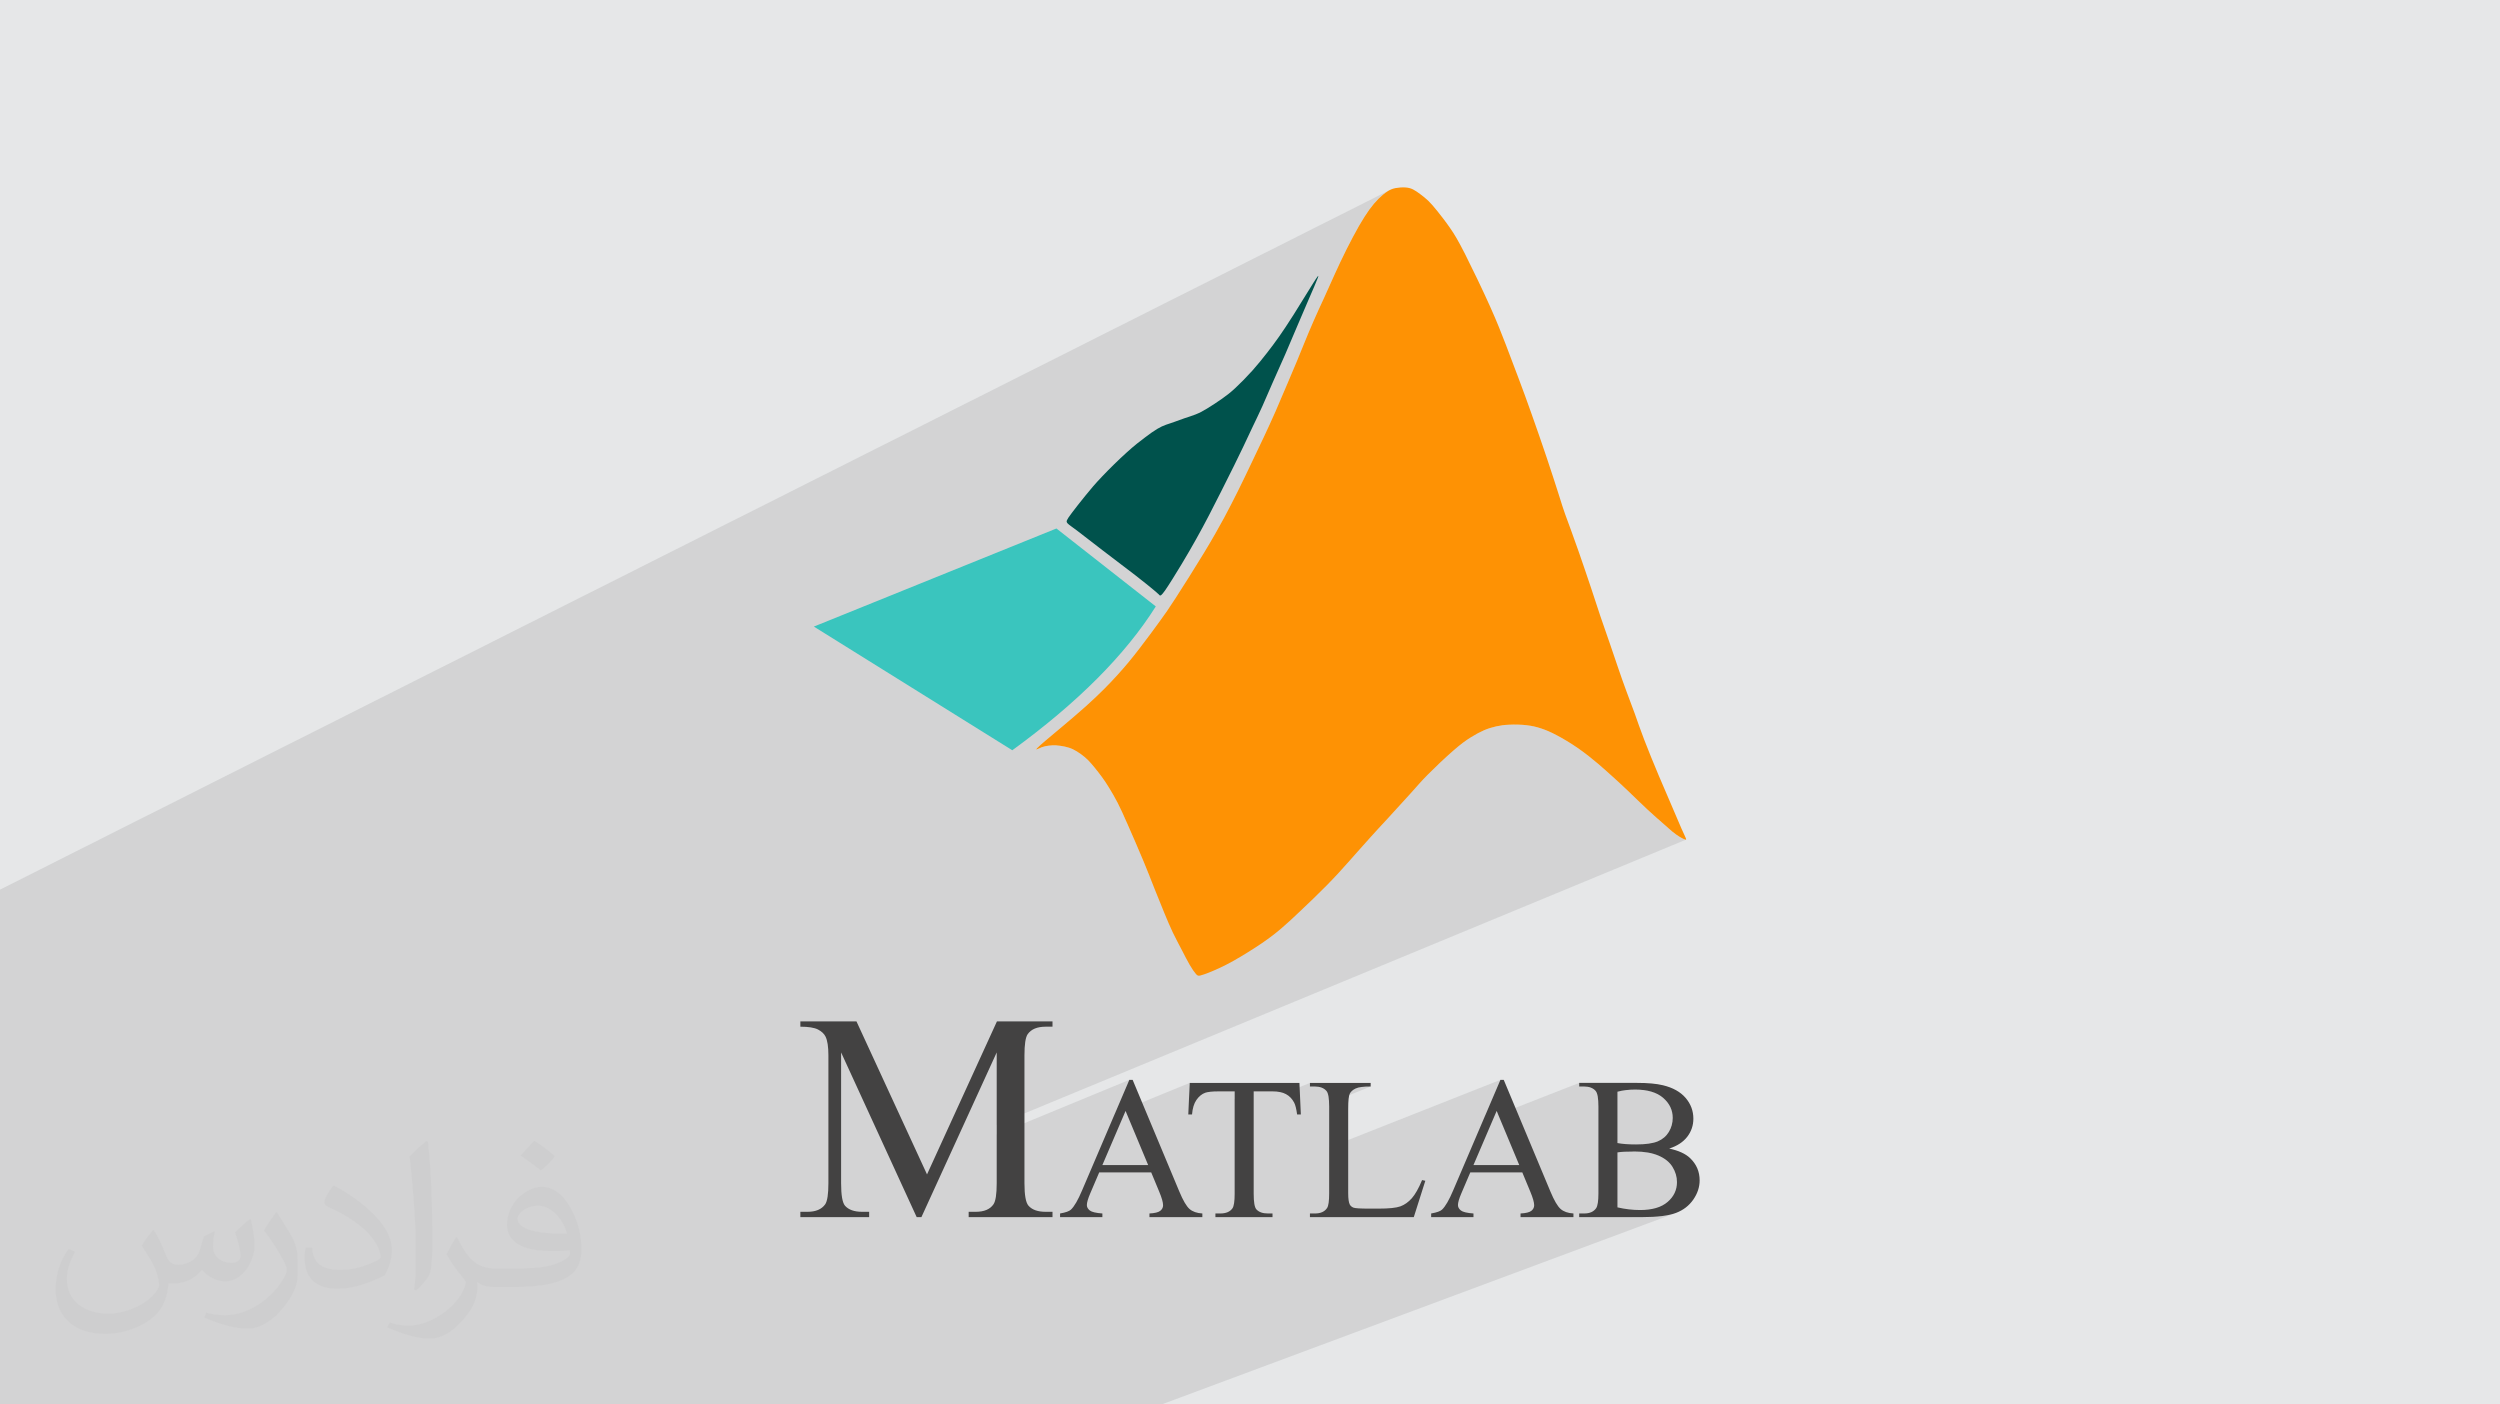 <?xml version="1.0" encoding="UTF-8"?>
<!DOCTYPE svg PUBLIC "-//W3C//DTD SVG 1.1//EN" "http://www.w3.org/Graphics/SVG/1.1/DTD/svg11.dtd">
<!-- Creator: CorelDRAW 2020 (64-Bit) -->
<svg xmlns="http://www.w3.org/2000/svg" xml:space="preserve" width="94.192mm" height="52.917mm" version="1.1" style="shape-rendering:geometricPrecision; text-rendering:geometricPrecision; image-rendering:optimizeQuality; fill-rule:evenodd; clip-rule:evenodd"
viewBox="0 0 9404.92 5283.66"
 xmlns:xlink="http://www.w3.org/1999/xlink"
 xmlns:xodm="http://www.corel.com/coreldraw/odm/2003">
 <defs>
  <style type="text/css">
   <![CDATA[
    .fil5 {fill:#00524C}
    .fil4 {fill:#3AC5BE}
    .fil0 {fill:#E6E7E8}
    .fil6 {fill:#FE9204}
    .fil3 {fill:#434242;fill-rule:nonzero}
    .fil2 {fill:#373435;fill-opacity:0.031}
    .fil1 {fill:#2B2A29;fill-opacity:0.102}
   ]]>
  </style>
 </defs>
 <g id="Layer_x0020_1">
  <polygon class="fil0" points="-0,0 9404.92,0 9404.92,5283.66 -0,5283.66 "/>
  <polygon class="fil1" points="-0,4602.95 -0,4602.35 -0,4602.33 -0,4587.22 -0,4568.4 -0,4534.63 -0,4479.43 -0,4427.31 -0,4368.97 -0,4318.63 -0,4287.07 -0,4286.21 -0,4284.81 -0,4277.65 -0,4277.64 -0,4266.8 -0,4214.86 -0,4183.05 -0,4132.36 -0,4068.46 -0,4049.11 -0,4000.16 -0,3950.76 -0,3934.57 -0,3909.37 -0,3895.92 -0,3879.99 -0,3870.46 -0,3845.58 -0,3842.58 -0,3808.61 -0,3798.76 -0,3769.86 -0,3756.31 -0,3754.68 -0,3749.98 -0,3746.52 -0,3743.34 -0,3741.77 -0,3741.12 -0,3732.92 -0,3703.9 -0,3696.62 -0,3670.48 -0,3642.34 -0,3637.22 -0,3589.36 -0,3583.27 -0,3526.89 -0,3521.09 -0,3505.36 -0,3465.68 -0,3411.11 -0,3376.03 -0,3356.56 -0,3347.37 -0,3346.76 5229.92,714.05 5226.19,715.95 5222.44,718.08 5218.62,720.47 5214.71,723.13 5210.71,726.03 5206.65,729.19 5202.51,732.56 5198.32,736.16 5194.09,739.94 5189.8,743.92 5185.5,748.07 5181.29,752.38 5177.07,756.86 5172.87,761.54 5168.65,766.42 5164.4,771.53 5160.13,776.88 5155.8,782.5 5151.43,788.38 5146.99,794.66 5142.45,801.28 5137.83,808.27 5133.08,815.65 5128.2,823.43 5123.15,831.67 5117.95,840.37 5112.56,849.56 5107.07,859.35 5101.4,869.6 5095.6,880.27 5089.67,891.28 5083.68,902.6 5077.63,914.19 5071.57,925.96 5065.53,937.87 5059.54,949.95 5053.63,962.06 5047.8,974.16 5042.08,986.19 5036.47,998.12 5030.98,1009.91 5025.62,1021.51 5020.42,1032.89 5015.38,1043.99 5010.47,1054.84 5005.67,1065.53 5000.93,1076.1 4996.21,1086.65 4991.47,1097.23 4986.68,1107.92 4981.79,1118.79 4976.71,1129.79 4971.53,1140.97 4966.33,1152.3 4961.13,1163.68 4955.96,1175.08 4950.85,1186.43 4945.85,1197.69 4941,1208.76 4936.22,1219.71 4931.59,1230.44 4927.12,1240.93 4922.8,1251.18 4918.61,1261.17 4914.58,1270.92 4910.69,1280.4 4906.93,1289.63 4903.38,1298.58 4899.88,1307.3 4896.43,1315.87 4892.98,1324.33 4889.54,1332.75 4886.04,1341.22 4882.5,1349.78 4878.85,1358.49 4875.18,1367.44 4871.33,1376.69 4867.3,1386.26 4863.08,1396.23 4858.65,1406.61 4854.02,1417.47 4849.16,1428.86 4844.06,1440.8 4838.72,1453.32 4833.18,1466.32 4827.5,1479.67 4821.71,1493.26 4815.86,1506.94 4810.01,1520.6 4804.2,1534.11 4798.47,1547.34 4792.77,1560.19 4787.18,1572.67 4781.67,1584.87 4776.21,1596.85 4770.78,1608.69 4765.34,1620.46 4759.85,1632.21 4754.32,1644.03 4748.7,1655.98 4742.99,1668.09 4737.18,1680.36 4731.29,1692.78 4725.31,1705.33 4719.24,1718.04 4713.06,1730.88 4706.81,1743.86 4700.57,1756.96 4694.28,1770.15 4687.96,1783.37 4681.61,1796.56 4675.27,1809.67 4668.95,1822.65 4662.66,1835.44 4656.42,1848 4650.25,1860.38 4644.12,1872.57 4637.97,1884.65 4631.77,1896.74 4625.45,1908.93 4618.97,1921.32 4612.27,1934.01 4605.31,1947.1 4601.66,1953.78 4597.94,1960.61 4594.1,1967.59 4590.16,1974.75 4586.08,1982.09 4581.87,1989.63 4577.51,1997.4 4572.98,2005.38 4568.28,2013.61 4563.39,2022.11 4558.31,2030.88 4553.02,2039.93 4547.5,2049.29 4541.74,2058.96 4535.74,2068.96 4529.49,2079.31 4522.98,2090.02 4516.24,2101.02 4509.32,2112.25 4502.26,2123.66 4495.11,2135.19 4487.91,2146.75 4480.69,2158.29 4473.49,2169.75 4466.37,2181.06 4459.36,2192.15 4452.5,2202.96 4445.84,2213.45 4439.41,2223.51 4433.27,2233.11 4427.45,2242.18 4421.99,2250.64 4412.3,2265.59 4403.89,2278.37 4396.47,2289.46 4389.71,2299.36 4383.31,2308.53 4376.97,2317.45 4370.36,2326.64 4363.19,2336.54 4355.21,2347.55 4346.47,2359.52 4337.11,2372.26 4327.29,2385.56 4317.14,2399.19 4306.81,2412.94 4296.44,2426.61 4286.17,2439.97 4276.21,2452.85 4266.41,2465.32 4256.66,2477.48 4246.84,2489.45 4236.87,2501.36 4226.61,2513.32 4215.97,2525.45 4204.82,2537.87 4199.03,2544.26 4193.06,2550.77 4186.92,2557.38 4180.58,2564.12 4174.04,2570.99 4167.28,2577.98 4160.28,2585.12 4153.05,2592.4 4145.57,2599.83 4137.83,2607.42 4129.8,2615.18 4121.48,2623.11 4112.86,2631.21 4103.94,2639.49 4094.68,2647.97 4085.1,2656.65 4075.17,2665.47 4064.96,2674.44 4054.53,2683.52 4043.96,2692.64 4033.31,2701.76 4022.67,2710.83 4012.09,2719.79 4001.65,2728.61 3991.42,2737.21 3981.46,2745.56 3971.86,2753.6 3962.67,2761.29 3953.97,2768.56 3945.84,2775.38 3938.34,2781.68 3931.53,2787.42 3920.23,2797.22 3911.66,2804.82 3905.51,2810.51 3901.44,2814.54 3899.14,2817.16 3898.29,2818.67 3898.55,2819.3 3899.57,2819.34 3899.61,2819.32 3901.09,2818.88 3902.99,2818.14 3905.23,2817.17 3907.76,2816.03 3910.52,2814.77 3913.44,2813.45 3916.46,2812.15 3919.52,2810.92 3922.67,2809.82 3925.83,2808.84 3928.98,2807.98 3932.15,2807.23 3935.33,2806.58 3938.52,2806.03 3941.73,2805.56 3944.96,2805.16 3948.21,2804.74 3951.53,2804.4 3954.91,2804.13 3958.36,2803.94 3961.89,2803.82 3965.51,2803.79 3969.22,2803.83 3973.04,2803.96 3976.98,2804.27 3981.04,2804.68 3985.2,2805.16 3989.41,2805.73 3993.64,2806.38 3997.87,2807.1 4002.05,2807.9 4006.14,2808.77 4010.14,2809.7 4014.04,2810.67 4017.88,2811.74 4021.65,2812.91 4025.4,2814.18 4029.12,2815.59 4032.86,2817.14 4036.62,2818.85 4040.31,2820.72 4044.03,2822.72 4047.75,2824.82 4051.47,2827.04 4055.17,2829.37 4058.86,2831.77 4062.51,2834.27 4066.13,2836.85 4069.61,2839.39 4073.02,2841.99 4076.38,2844.63 4079.68,2847.35 4082.95,2850.13 4086.17,2852.98 4089.36,2855.91 4092.52,2858.92 4095.59,2862.11 4098.65,2865.37 4101.73,2868.73 4104.83,2872.18 4107.94,2875.75 4111.09,2879.44 4114.27,2883.26 4117.49,2887.24 4120.85,2891.35 4124.26,2895.59 4127.71,2899.93 4131.19,2904.36 4134.68,2908.88 4138.17,2913.45 4141.64,2918.08 4145.07,2922.75 4148.46,2927.43 4151.81,2932.16 4155.14,2936.97 4158.48,2941.92 4161.86,2947.02 4165.28,2952.34 4168.8,2957.91 4172.42,2963.78 4176.26,2969.98 4180.18,2976.51 4184.19,2983.32 4188.23,2990.39 4192.32,2997.66 4196.42,3005.12 4200.51,3012.71 4204.58,3020.41 4208.53,3028.23 4212.49,3036.31 4216.58,3044.88 4220.87,3054.1 4225.46,3064.15 4230.46,3075.24 4235.94,3087.56 4242.01,3101.27 4245.28,3108.66 4248.7,3116.4 4252.24,3124.46 4255.89,3132.78 4259.63,3141.33 4263.44,3150.07 4267.3,3158.96 4271.19,3167.95 4275.1,3177.01 4279,3186.09 4282.89,3195.15 4286.72,3204.16 4290.49,3213.07 4294.2,3221.82 4297.79,3230.41 4301.28,3238.77 4307.86,3254.63 4313.97,3269.57 4319.68,3283.71 4324.51,3295.79 5583.13,2747.1 5589,2744.69 5594.77,2742.49 5600.44,2740.48 5606.04,2738.64 5611.6,2736.96 5617.15,2735.42 5622.68,2734 5628.24,2732.69 5633.94,2731.48 5639.72,2730.37 5645.63,2729.36 5651.72,2728.47 5658.01,2727.7 5664.57,2727.06 5671.42,2726.57 5678.62,2726.22 5686.18,2725.93 5694.04,2725.77 5702.11,2725.77 5710.3,2725.92 5718.54,2726.22 5726.75,2726.69 5734.83,2727.33 5742.7,2728.14 5750.28,2729.12 5757.59,2730.26 5764.67,2731.54 5771.55,2732.99 5778.27,2734.6 5784.87,2736.37 5791.4,2738.29 5797.88,2740.38 5804.37,2742.62 5810.93,2745.02 5817.64,2747.65 5824.55,2750.55 5831.74,2753.74 5839.29,2757.29 5847.26,2761.21 5855.71,2765.57 5864.72,2770.41 5874.22,2775.69 5884.11,2781.38 5894.32,2787.44 5904.73,2793.83 5915.26,2800.5 5925.83,2807.41 5936.33,2814.53 5946.77,2821.9 5956.98,2829.38 5966.95,2836.92 5976.62,2844.43 5985.97,2851.87 5994.95,2859.17 6003.54,2866.26 6011.69,2873.08 6019.37,2879.67 6026.64,2885.97 6033.56,2892.04 6040.21,2897.94 6046.67,2903.71 6053.02,2909.43 6059.33,2915.12 6065.68,2920.84 6072.12,2926.65 6078.7,2932.6 6085.45,2938.75 6092.44,2945.16 6099.69,2951.87 6107.24,2958.93 6115.17,2966.41 6123.5,2974.35 6132.24,2982.68 6141.3,2991.42 6150.61,3000.45 6160.09,3009.64 6169.66,3018.9 6179.25,3028.1 6188.76,3037.12 6198.13,3045.85 6207.17,3054.21 6215.92,3062.15 6224.33,3069.7 6232.34,3076.8 6239.92,3083.46 6247.02,3089.65 6253.58,3095.36 6259.55,3100.57 6264.93,3105.28 6269.75,3109.55 6274.13,3113.45 6278.15,3117.03 6281.9,3120.35 6285.46,3123.47 6288.95,3126.46 6292.42,3129.35 6295.97,3132.2 6299.54,3134.96 6303.13,3137.63 6306.7,3140.19 6310.23,3142.61 6313.68,3144.91 6317.03,3147.06 6320.25,3149.03 6323.23,3150.81 6326.04,3152.38 6328.68,3153.76 6331.15,3154.94 6333.4,3155.96 6335.47,3156.83 6337.34,3157.55 6338.97,3158.15 6340.31,3158.62 6341.42,3158.89 6342.28,3158.92 3749.55,4231.8 3749.55,4268.26 4248.43,4062.41 4194.35,4188.99 4475.63,4073.85 4472.85,4135.9 4533.9,4111.03 4537.93,4109.82 4542.61,4108.77 4547.92,4107.88 4553.89,4107.15 4560.5,4106.57 4567.74,4106.16 4575.64,4105.91 4584.18,4105.83 4644.71,4105.83 4644.71,4134.84 4716.29,4105.83 4787.37,4105.83 4794.99,4105.99 4802.23,4106.47 4809.09,4107.27 4815.58,4108.4 4821.68,4109.85 4827.42,4111.61 4830.95,4112.98 4927.92,4073.85 4927.92,4087.54 4946.83,4087.54 4953.74,4087.8 4960.22,4088.57 4966.26,4089.85 4971.86,4091.64 4977.02,4093.94 4981.74,4096.76 4986.01,4100.08 4989.85,4103.92 4992.3,4107.42 4994.42,4112.02 4996.21,4117.75 4997.67,4124.58 4998.8,4132.5 4999.05,4135.29 5104.37,4093.08 5109.57,4091.53 5115.52,4090.23 5122.21,4089.18 5129.62,4088.39 5137.8,4087.85 5146.72,4087.57 5156.38,4087.54 5000.02,4150.13 5000.09,4151.69 5000.25,4162.95 5000.25,4316.92 5644.45,4062.41 5587.3,4196.18 5630.38,4179.3 5636.12,4193.06 5940.84,4073.85 5940.84,4087.54 5959.63,4087.54 5966.55,4087.8 5973.02,4088.57 5979.04,4089.85 5984.61,4091.64 5989.74,4093.94 5994.44,4096.76 5998.71,4100.08 6002.53,4103.92 6005.03,4107.51 6007.2,4112.18 6009.03,4117.94 6010.53,4124.78 6011.7,4132.69 6011.95,4135.38 6084.78,4107.08 6092.33,4105.18 6100.11,4103.52 6108.13,4102.13 6116.38,4100.99 6124.86,4100.1 6133.57,4099.47 6142.51,4099.1 6151.69,4098.97 6168.4,4099.46 6184.09,4100.92 6198.76,4103.36 6212.39,4106.77 6225.01,4111.15 6236.59,4116.49 6247.13,4122.8 6256.65,4130.08 6265.09,4138.08 6272.4,4146.47 6278.59,4155.27 6283.67,4164.47 6287.61,4174.07 6290.43,4184.09 6292.11,4194.51 6292.68,4205.35 6292.45,4212.41 6291.78,4219.33 6290.67,4226.11 6289.09,4232.75 6287.08,4239.25 6284.62,4245.6 6281.71,4251.81 6278.36,4257.88 6274.54,4263.73 6270.32,4269.2 6265.69,4274.26 6260.67,4278.93 6255.25,4283.21 6249.43,4287.09 6243.21,4290.57 6236.6,4293.67 6135.74,4332.11 6139.44,4332.07 6144.88,4332.03 6150.53,4332.02 6163.55,4332.26 6176.04,4333 6188.01,4334.22 6199.43,4335.92 6210.33,4338.11 6220.68,4340.8 6224.11,4341.91 6279.5,4320.86 6290.4,4316.99 6224.5,4342.03 6230.5,4343.96 6239.76,4347.63 6248.46,4351.71 6256.55,4356.15 6264.02,4360.95 6270.89,4366.11 6277.14,4371.64 6282.77,4377.53 6287.78,4383.78 6292.18,4390.41 6296.07,4397.21 6299.42,4404.09 6302.26,4411.05 6304.58,4418.08 6306.37,4425.18 6307.66,4432.35 6308.42,4439.59 6308.68,4446.89 6308.13,4457.81 6306.46,4468.29 6303.7,4478.33 6299.83,4487.92 6294.85,4497.05 6288.77,4505.75 6281.58,4513.99 6273.28,4521.77 6263.93,4528.87 6253.56,4535.03 6242.18,4540.25 6139.09,4578.78 6178.6,4578.78 6189.06,4578.72 6199.18,4578.53 6208.97,4578.22 6218.41,4577.78 6227.5,4577.22 6236.26,4576.53 6244.68,4575.73 6252.75,4574.79 6260.48,4573.75 6267.87,4572.57 6274.92,4571.26 6281.62,4569.84 6287.98,4568.29 6294,4566.63 6299.68,4564.84 6305.01,4562.92 4369.41,5283.66 4253.03,5283.66 4065.99,5283.66 4062.14,5283.66 4045.65,5283.66 4031.62,5283.66 3857.87,5283.66 3840.59,5283.66 3823.72,5283.66 3745.62,5283.66 3744.96,5283.66 3690.83,5283.66 3639.37,5283.66 3600.01,5283.66 3540.65,5283.66 3515.67,5283.66 3506.84,5283.66 3478.98,5283.66 3450.08,5283.66 3373.1,5283.66 3332.26,5283.66 3267.99,5283.66 3168.7,5283.66 3110.39,5283.66 3108.18,5283.66 3077.05,5283.66 3056.4,5283.66 2977.55,5283.66 2880.1,5283.66 2848.34,5283.66 2810.94,5283.66 2774.93,5283.66 2773.47,5283.66 2741.97,5283.66 2728.6,5283.66 2553.35,5283.66 2540.83,5283.66 2525.63,5283.66 2508.12,5283.66 2373.78,5283.66 2223.6,5283.66 2200.82,5283.66 2196.72,5283.66 2191.24,5283.66 2168.1,5283.66 2167.77,5283.66 2154.88,5283.66 2150.59,5283.66 2133.45,5283.66 2076.43,5283.66 1968.5,5283.66 1960.74,5283.66 1929.95,5283.66 1899.19,5283.66 1899.14,5283.66 1852.55,5283.66 1809.63,5283.66 1793.18,5283.66 1780.29,5283.66 1744.57,5283.66 1731.47,5283.66 1714.7,5283.66 1655.43,5283.66 1546,5283.66 1534.82,5283.66 1519.87,5283.66 1382.78,5283.66 1302.96,5283.66 1301.87,5283.66 1288.72,5283.66 1256.22,5283.66 1207.62,5283.66 1203.25,5283.66 1168.77,5283.66 1105.12,5283.66 1018.92,5283.66 856.97,5283.66 692.78,5283.66 687.25,5283.66 660.98,5283.66 651.98,5283.66 615.59,5283.66 598.45,5283.66 567.85,5283.66 553.93,5283.66 498.26,5283.66 430.87,5283.66 370.18,5283.66 360.09,5283.66 264.83,5283.66 184.37,5283.66 93.5,5283.66 89.52,5283.66 24.04,5283.66 -0,5283.66 -0,5252.7 -0,5232.59 -0,5222.84 -0,5198.24 -0,5185.42 -0,5181.07 -0,5175.6 -0,5157.61 -0,5123.07 -0,4981.68 -0,4897.27 -0,4835.73 -0,4789.47 -0,4747.84 -0,4713.42 -0,4683.82 -0,4656.47 -0,4635.59 -0,4618.23 -0,4608.07 "/>
  <path class="fil2" d="M578.49 4627.69c17.95,27.21 29.6,53.36 40.96,82.43 8.45,16.91 12.93,48.09 52.57,48.09 11.61,0 28.28,-3.42 43.06,-11.61 16.63,-8.73 29.32,-21.94 35.94,-42l15.85 -53.36 38.57 -19.02 2.64 2.64c-5.27,20.09 -6.59,39.36 -6.59,54.43 0,44.63 38.57,61.56 69.22,61.56 17.95,0 34.09,-8.73 34.09,-25.11 0,-21.13 -8.98,-57.06 -20.62,-89.29 17.95,-17.95 35.94,-35.94 56.53,-50.47l3.17 1.6c8.98,38.04 14,75.56 14,100.66 0,24.57 -10.83,51.79 -19.81,69.49 -18.49,34.87 -51.25,62.62 -90.87,62.62 -30.1,0 -63.65,-15.07 -86.66,-43.06l-1.32 0c-21.66,26.96 -55.22,51.25 -108.86,51.25l-16.63 0c-2.64,35.41 -10.29,60.49 -21.94,82.95 -31.95,62.34 -126.81,106.47 -216.1,106.47 -124.17,0 -186.51,-71.59 -186.51,-166.96 0,-58.91 19.27,-113.6 48.88,-152.42l24.29 10.04c-18.49,35.41 -30.91,68.68 -30.91,101.45 0,89.29 72.66,131.83 156.4,131.83 77.68,0 173.83,-49.41 191.28,-106.72 -6.59,-62.62 -30.1,-91.93 -66.04,-148.99 10.83,-19.02 24.83,-38.04 42.28,-58.38l3.17 0 0 0 0 0 -0.02 -0.09zm1432.13 -336.04c26.15,16.39 51.79,35.66 76.87,57.85 -14,19.81 -31.45,37.79 -53.11,53.64 -25.11,-20.34 -50.19,-37.79 -75.84,-56.27 17.42,-19.55 34.62,-38.29 52.04,-55.22l0 0 0 0 0 0 0 0 0 0 0.03 0zm13.47 244.11c-42.28,0 -76.87,27.75 -76.87,48.34 0,44.13 84.53,57.85 185.72,57.31 -12.68,-51.79 -57.06,-105.68 -108.86,-105.68l0.01 0.03zm-94.86 236.19c54.96,0 103.04,-1.6 139.74,-10.83 40.96,-10.29 75.56,-30.91 75.56,-45.17 0,-3.7 0,-8.19 -1.32,-11.89 -22.98,2.11 -49.41,2.11 -72.38,2.11 -74.49,0 -131.55,-16.91 -154.02,-58.66 -5.55,-11.61 -9.51,-24.57 -9.51,-39.36 0,-40.43 17.42,-79.79 48.09,-107 25.61,-22.45 53.89,-36.44 82.67,-36.44 52.04,0 93.51,41.75 122.57,107.54 15.85,35.94 26.68,77.4 26.68,129.72 0,34.87 -9.51,64.19 -31.17,85.85 -40.43,39.11 -114.92,53.89 -229.04,53.89l-51.79 0 0 0 -13.47 0c-28.28,0 -48.62,-5.02 -64.72,-17.42l-2.64 0c0.79,6.59 1.32,12.93 1.32,19.02 0,25.61 -8.45,58.38 -25.61,84.53 -50.72,75.3 -105.68,108.04 -153.24,108.04 -48.09,0 -107,-18.49 -160.11,-42.54l9.51 -18.49c17.17,7.13 40.96,11.89 73.7,11.89 85.85,0 198.66,-82.43 212.66,-163 -3.17,-6.59 -8.98,-15.32 -17.17,-24.57 -25.11,-29.85 -40.96,-54.68 -55.75,-80.83 12.68,-25.11 24.29,-45.17 35.13,-63.4l4.49 -0.53c36.72,74.77 69.99,117.55 144.23,117.55l11.61 0 0 0 53.89 0 0 0 0 0 0 0 0 0 0 0 0.09 0.01zm-371.98 79c6.34,-34.34 6.87,-72.91 6.87,-108.86l0 -53.36c0,-99.6 -12.68,-244.36 -22.98,-338.68 17.95,-19.27 43.06,-42 62.87,-57.31l5.81 1.6c13.47,118.62 16.63,256 16.63,383.06 0,33.3 -1.32,65.79 -4.49,89.55 -1.85,30.1 -19.27,52.83 -56.53,87.7l-8.19 -3.7zm-382.8 -157.19c1.85,46.77 24.83,83.49 105.15,83.49 49.93,0 92.19,-12.93 138.96,-35.13 8.45,-3.7 12.93,-8.73 12.93,-12.93 0,-29.32 -22.45,-68.15 -60.23,-103.55 -36.72,-33.3 -85.34,-62.62 -130.76,-82.18 -15.6,-6.59 -20.62,-13.47 -20.62,-20.09 0,-13.47 17.95,-41.75 32.77,-62.09l5.02 -0.53c52.04,27.21 110.17,67.64 153.24,112.53 39.11,41.47 63.4,83.49 63.4,129.19 0,33.81 -10.29,65.51 -26.96,95.11 -57.06,28.79 -117.83,50.72 -178.06,50.72 -73.17,0 -123.1,-34.34 -123.1,-114.92 0,-8.73 0,-22.19 3.17,-39.64l25.11 0 0 0 0 0 0 0 0 0 0 0 -0.02 0zm-132.37 -132.9l45.45 73.45c16.63,27.21 32.23,56.81 32.23,103.55l0 59.7c0,48.34 -30.91,100.13 -80.83,151.38 -39.11,34.62 -73.7,49.41 -105.68,49.41 -47.55,0 -101.98,-14.79 -164.85,-41.75l7.13 -18.49c19.81,5.27 42.79,9.77 71.06,9.77 90.36,-0.53 182.8,-66.57 225.08,-147.15 5.02,-9.26 6.87,-17.95 6.87,-24.04 0,-9.26 -5.02,-19.55 -8.98,-28.79 -22.98,-43.31 -48.62,-82.95 -76.87,-119.68 14.79,-23.25 29.6,-45.7 45.7,-67.9l3.7 0.53 0 0 0 0 0 0 0 0 0 0 -0.02 0.01z"/>
  <g id="_2682031556864">
   <path class="fil3" d="M3448.54 4578.78l-284.33 -619.57 0 491.85c0,45.34 5,73.67 14.8,84.97 13.53,15.19 35.02,22.77 64.45,22.77l26.26 0 0 19.99 -258.78 0 0 -19.99 26.46 0c31.49,0 53.7,-9.45 67.03,-28.33 7.94,-11.66 12.02,-38.12 12.02,-79.41l0 -480.94c0,-32.56 -3.69,-56.24 -10.91,-70.68 -5.19,-10.55 -14.63,-19.27 -28.32,-26.49 -13.89,-7.03 -35.94,-10.55 -66.28,-10.55l0 -19.99 211.02 0 265.45 575.7 263.06 -575.7 208.99 0 0 19.99 -25.74 0c-32.01,0 -54.42,9.44 -67.75,28.32 -7.97,11.66 -12.02,38.15 -12.02,79.41l0 480.94c0,45.34 5.16,73.67 15.35,84.97 13.53,15.19 34.99,22.77 64.42,22.77l25.74 0 0 19.99 -315.42 0 0 -19.99 26.46 0c31.84,0 54.06,-9.45 67,-28.33 7.97,-11.66 12.05,-38.12 12.05,-79.41l0 -491.85 -283.24 619.57 -17.77 0zm882.27 -168.32l-195.61 0 -33.77 79.07c-8.36,19.55 -12.69,34.3 -12.69,43.93 0,7.61 3.69,14.47 11.05,20.29 7.22,5.72 23.11,9.53 47.34,11.3l0 13.72 -159.18 0 0 -13.72c21.08,-3.66 34.65,-8.5 40.87,-14.47 12.72,-11.93 26.66,-36.18 42.05,-72.6l177.56 -415.58 12.58 0 175.53 420.02c14.11,33.76 26.91,55.62 38.45,65.75 11.55,10.01 27.55,15.63 48.24,16.87l0 13.72 -199.03 0 0 -13.72c20.07,-1 33.65,-4.3 40.76,-10.02 7.11,-5.71 10.52,-12.68 10.52,-20.93 0,-10.91 -4.94,-28.19 -14.86,-51.79l-29.81 -71.85zm-11.41 -27.41l-85.05 -203.75 -87.33 203.75 172.38 0zm569.01 -309.2l5.33 118.67 -14.08 0c-2.81,-20.83 -6.47,-35.8 -11.16,-44.67 -7.75,-14.36 -17.9,-25.02 -30.73,-31.74 -12.8,-6.86 -29.58,-10.27 -50.39,-10.27l-71.08 0 0 385.37c0,31.1 3.3,50.51 10.04,58.25 9.39,10.41 23.85,15.61 43.4,15.61l17.38 0 0 13.72 -214.77 0 0 -13.72 18.16 0c21.57,0 36.81,-6.47 45.95,-19.41 5.47,-7.99 8.25,-26.15 8.25,-54.45l0 -385.37 -60.53 0c-23.63,0 -40.38,1.78 -50.28,5.19 -12.94,4.69 -23.85,13.72 -33.13,27.16 -9.14,13.33 -14.61,31.48 -16.39,54.34l-14.08 0 5.33 -118.67 412.78 0zm461.42 365.54l12.19 2.67 -43.4 136.72 -390.7 0 0 -13.72 18.91 0c21.33,0 36.54,-6.86 45.67,-20.68 5.22,-7.86 7.75,-26.16 7.75,-54.71l0 -326.73c0,-31.48 -3.41,-51.17 -10.4,-59.03 -9.64,-10.91 -23.99,-16.38 -43.01,-16.38l-18.91 0 0 -13.69 228.46 0 0 13.69c-26.77,-0.25 -45.56,2.17 -56.47,7.36 -10.8,5.07 -18.16,11.68 -22.08,19.43 -3.94,7.86 -5.97,26.66 -5.97,56.22l0 318.34c0,20.72 2.03,34.8 5.97,42.55 2.92,5.33 7.61,9.14 13.83,11.66 6.08,2.42 25.51,3.68 58.14,3.68l36.78 0c38.85,0 66,-2.8 81.64,-8.49 15.61,-5.72 29.96,-15.89 42.9,-30.35 12.83,-14.47 25.77,-37.31 38.71,-68.56zm377.01 -28.93l-195.61 0 -33.76 79.07c-8.36,19.55 -12.69,34.3 -12.69,43.93 0,7.61 3.69,14.47 11.05,20.29 7.22,5.72 23.1,9.53 47.34,11.3l0 13.72 -159.19 0 0 -13.72c21.08,-3.66 34.66,-8.5 40.88,-14.47 12.71,-11.93 26.65,-36.18 42.04,-72.6l177.56 -415.58 12.58 0 175.53 420.02c14.11,33.76 26.91,55.62 38.46,65.75 11.55,10.01 27.54,15.63 48.23,16.87l0 13.72 -199.03 0 0 -13.72c20.08,-1 33.66,-4.3 40.76,-10.02 7.11,-5.71 10.52,-12.68 10.52,-20.93 0,-10.91 -4.94,-28.19 -14.85,-51.79l-29.82 -71.85zm-11.41 -27.41l-85.05 -203.75 -87.32 203.75 172.37 0zm564.08 -62.2c34.9,7.47 61.06,19.3 78.41,35.79 23.98,22.86 36.07,50.76 36.07,83.77 0,25.13 -7.89,49.26 -23.74,72.22 -15.88,23 -37.53,39.73 -65.22,50.28 -27.54,10.52 -69.69,15.86 -126.42,15.86l-237.76 0 0 -13.72 18.79 0c20.94,0 35.94,-6.72 45.07,-20.04 5.69,-8.64 8.5,-27.16 8.5,-55.35l0 -326.73c0,-31.23 -3.55,-50.89 -10.66,-59.03 -9.64,-10.91 -23.85,-16.38 -42.91,-16.38l-18.79 0 0 -13.69 217.57 0c40.63,0 73.11,2.92 97.6,8.89 37.2,9 65.5,24.73 85.05,47.45 19.52,22.74 29.29,48.76 29.29,78.33 0,25.26 -7.6,47.84 -22.94,67.92 -15.35,19.9 -37.95,34.76 -67.91,44.42zm-194.73 -20.69c9.16,1.78 19.68,3.03 31.37,3.91 11.8,0.89 24.74,1.28 38.82,1.28 36.18,0 63.47,-3.94 81.63,-11.69 18.16,-7.72 32.1,-19.65 41.77,-35.79 9.52,-16 14.32,-33.51 14.32,-52.53 0,-29.47 -12.04,-54.48 -36.04,-75.28 -23.99,-20.69 -59.03,-31.1 -104.96,-31.1 -24.76,0 -47.09,2.67 -66.91,8.11l0 193.09zm0 241.93c28.82,6.71 57.39,10.01 85.43,10.01 45.07,0 79.47,-10.15 103.07,-30.34 23.59,-20.16 35.4,-45.17 35.4,-74.89 0,-19.55 -5.44,-38.45 -16.5,-56.47 -10.9,-18.16 -28.43,-32.38 -52.42,-42.79 -23.98,-10.41 -53.81,-15.61 -89.23,-15.61 -15.36,0 -28.44,0.25 -39.35,0.75 -10.91,0.53 -19.66,1.42 -26.4,2.56l0 206.78z"/>
   <g>
    <path class="fil4" d="M3974.23 1988.12l373.84 293.23c-114.46,181.87 -294.17,362.32 -539.89,541.09l-746.49 -465.28 912.54 -369.04z"/>
    <path class="fil5" d="M4382.86 2221.36c14.4,-20.64 40.79,-63.34 62.4,-99.1 21.59,-36 38.39,-65.03 54.71,-94.3 16.32,-29.28 32.39,-58.79 47.51,-88.07 15.36,-29.28 29.99,-58.3 46.31,-90.7 16.08,-32.15 34.07,-67.91 47.99,-95.98 13.92,-28.08 23.75,-48.47 34.8,-71.5 11.04,-23.27 23.27,-49.44 35.52,-75.36 12.48,-26.15 25.2,-52.06 37.43,-79.42 12.23,-27.36 24.23,-55.92 38.62,-88.55 14.41,-32.87 31.19,-69.83 47.03,-105.82 15.6,-36 30.23,-70.78 44.63,-104.86 14.4,-34.08 28.56,-66.96 43.19,-100.79 14.64,-33.84 29.75,-68.15 34.8,-82.06 5.04,-13.93 -0.24,-7.21 -18.23,21.35 -18,28.57 -48.71,78.95 -72.23,116.38 -23.75,37.42 -40.07,61.91 -55.43,83.73 -15.36,21.84 -29.75,41.04 -45.83,61.67 -15.84,20.4 -33.59,42.47 -54.47,65.99 -20.88,23.27 -44.88,47.75 -63.83,65.27 -18.71,17.51 -32.38,27.83 -49.9,40.31 -17.75,12.47 -39.35,26.87 -56.62,37.19 -17.03,10.55 -29.99,17.03 -43.43,22.32 -13.43,5.27 -27.35,9.6 -41.27,14.16 -13.92,4.8 -27.6,10.07 -39.35,14.15 -11.76,4.08 -21.12,6.96 -30.95,10.56 -9.84,3.59 -19.92,7.92 -32.39,15.36 -12.72,7.44 -27.36,17.99 -45.83,31.92 -18.71,13.92 -40.79,30.95 -69.35,56.86 -28.8,25.92 -64.31,60.72 -91.42,89.26 -27.12,28.31 -45.6,50.38 -64.55,73.91 -18.95,23.26 -38.39,48.22 -50.14,63.82 -11.76,15.6 -16.08,22.08 -18.23,27.11 -2.4,4.8 -2.65,8.41 3.12,13.93 5.76,5.51 17.52,13.19 38.4,29.03 20.87,15.84 51.11,39.59 90.45,69.82 39.36,29.99 87.83,66.47 125.02,95.27 36.94,28.8 62.86,49.9 76.06,61.19 13.44,11.51 14.4,13.19 14.88,13.92 0.48,0.72 0.48,0 1.92,0.72 1.44,0.48 4.07,1.92 18.71,-18.72l-0.02 0.02z"/>
    <path class="fil6" d="M3899.61 2819.32c3.35,-0.72 11.76,-5.27 19.91,-8.4 8.41,-3.13 16.8,-4.8 25.44,-5.76 8.63,-1.2 17.75,-1.68 28.08,-1.2 10.31,0.72 22.32,2.4 33.11,4.8 10.79,2.4 20.4,5.28 30.47,10.08 9.84,4.8 19.92,11.04 29.52,17.99 9.36,6.72 17.99,13.92 26.39,22.08 8.16,8.4 16.33,17.51 24.96,28.32 8.88,10.79 18.47,23.04 27.59,35.51 9.12,12.48 17.52,24.95 27.35,41.04 10.08,16.08 21.36,36 32.16,56.62 10.55,20.64 20.39,42.24 37.42,80.87 17.03,38.39 41.04,93.58 59.27,137.49 18.23,43.66 30.71,76.06 43.43,107.98 12.72,31.91 25.43,63.34 36.47,90.22 11.04,26.63 20.39,48.71 31.19,71.5 11.04,22.8 23.51,46.08 34.31,66.71 10.8,20.64 19.68,38.87 28.8,54.23 8.89,15.36 17.75,28.08 23.75,34.8 6,6.72 8.89,7.44 16.8,5.52 7.92,-1.92 20.87,-6.24 41.03,-14.64 20.16,-8.4 47.28,-20.4 82.07,-39.84 34.8,-19.43 77.02,-45.83 108.7,-67.43 31.44,-21.6 52.55,-38.15 72.71,-55.43 20.4,-17.28 39.59,-35.28 69.35,-63.34 29.75,-27.84 69.58,-66.23 101.99,-99.11 32.39,-32.87 57.1,-60.23 84.7,-91.42 27.6,-30.95 57.82,-65.5 80.14,-89.97 22.08,-24.71 36.24,-39.59 62.4,-67.91 25.92,-28.08 63.82,-69.58 89.03,-97.65 25.2,-28.08 37.67,-43.2 63.59,-69.36 25.91,-26.15 65.27,-63.58 94.55,-89.03 29.27,-25.67 48.47,-39.35 66.46,-50.62 18,-11.28 34.8,-20.16 50.39,-26.88 15.84,-6.72 30.23,-11.04 45.11,-14.41 15.12,-3.35 30.7,-5.75 50.38,-6.47 19.68,-0.97 43.43,-0.48 64.07,1.92 20.64,2.4 37.91,6.47 55.19,12.24 17.28,5.75 34.56,12.95 57.83,25.19 23.26,12.24 52.79,29.75 80.62,48.96 28.08,19.43 54.23,40.79 75.36,58.55 21.11,17.99 36.94,32.39 53.99,47.76 17.03,15.35 35.04,31.67 57.82,53.51 22.8,21.59 49.9,48.71 74.63,71.5 24.47,22.8 46.31,41.52 61.43,54.72 15.12,13.19 23.51,21.11 32.87,28.79 9.37,7.69 19.43,14.64 27.83,19.68 8.16,5.04 14.64,7.68 18.72,9.12 3.83,1.45 5.52,1.45 3.13,-4.8 -2.4,-6.24 -8.64,-18.71 -16.55,-36.47 -7.92,-18 -17.52,-41.27 -32.16,-75.11 -14.4,-33.83 -33.83,-78.23 -53.51,-124.77 -19.43,-46.31 -39.35,-94.79 -54.47,-134.38 -15.12,-39.35 -25.68,-70.3 -35.52,-98.14 -10.07,-27.83 -19.91,-53.03 -30.47,-81.59 -10.56,-28.31 -21.84,-60.47 -31.92,-89.97 -10.31,-29.52 -19.19,-56.62 -30.47,-89.5 -11.27,-32.87 -24.95,-71.51 -36.47,-105.35 -11.27,-33.83 -20.39,-62.85 -34.8,-105.57 -14.15,-42.72 -33.59,-99.11 -46.79,-137.25 -13.44,-38.16 -20.64,-58.31 -28.31,-79.18 -7.69,-20.88 -15.84,-42.24 -22.8,-62.15 -6.96,-19.68 -12.72,-37.43 -23.04,-70.78 -10.56,-33.12 -26.15,-81.83 -44.88,-137.73 -18.71,-55.92 -40.79,-119.26 -58.55,-169.17 -17.74,-49.9 -30.95,-86.38 -46.55,-127.65 -15.6,-41.52 -33.12,-87.83 -49.67,-131.26 -16.79,-43.43 -32.39,-83.98 -59.98,-145.41 -27.6,-61.67 -67.44,-144.22 -93.82,-196.52 -26.64,-52.31 -40.08,-74.39 -55.92,-97.18 -15.6,-22.79 -33.83,-46.07 -47.75,-63.58 -14.16,-17.51 -24,-29.04 -34.32,-39.11 -10.31,-9.84 -20.88,-17.99 -30.47,-25.2 -9.84,-7.2 -18.48,-13.44 -27.11,-17.75 -8.64,-4.31 -17.52,-6.72 -28.8,-7.43 -11.51,-0.72 -25.68,0.23 -37.19,2.4 -11.76,2.4 -20.88,6.23 -31.19,12.95 -10.31,6.72 -21.6,16.33 -33.12,27.6 -11.27,11.28 -22.32,24.23 -34.07,40.31 -11.75,16.32 -24.23,36 -38.87,61.19 -14.4,25.43 -30.95,56.38 -47.03,88.31 -16.08,32.15 -31.43,65.02 -45.11,95.02 -13.67,29.99 -25.43,56.62 -38.63,85.9 -13.43,29.03 -28.07,60.71 -40.79,89.97 -12.95,29.52 -24.23,56.63 -34.07,80.87 -9.6,24.23 -18.23,45.34 -28.08,68.87 -9.6,23.51 -20.87,49.66 -34.8,82.31 -13.92,32.63 -30.47,71.74 -45.59,106.54 -15.36,34.8 -29.28,65.02 -44.14,96.69 -14.88,31.67 -30.71,65.03 -47.51,99.83 -16.55,34.79 -33.84,71.02 -50.39,104.14 -16.55,33.35 -32.15,63.58 -51.11,99.1 -19.19,35.28 -41.75,76.06 -75.82,132.21 -34.08,56.15 -79.43,127.9 -107.51,171.33 -27.83,43.19 -38.63,58.07 -58.79,85.9 -20.16,27.84 -49.9,68.39 -77.02,103.42 -26.88,35.03 -50.87,64.3 -81.35,97.9 -30.47,33.83 -67.67,71.99 -119.73,118.78 -52.07,46.56 -119.26,101.74 -153.57,130.77 -34.08,29.28 -35.52,32.39 -31.92,31.92l0 -0.02z"/>
   </g>
  </g>
 </g>
</svg>
